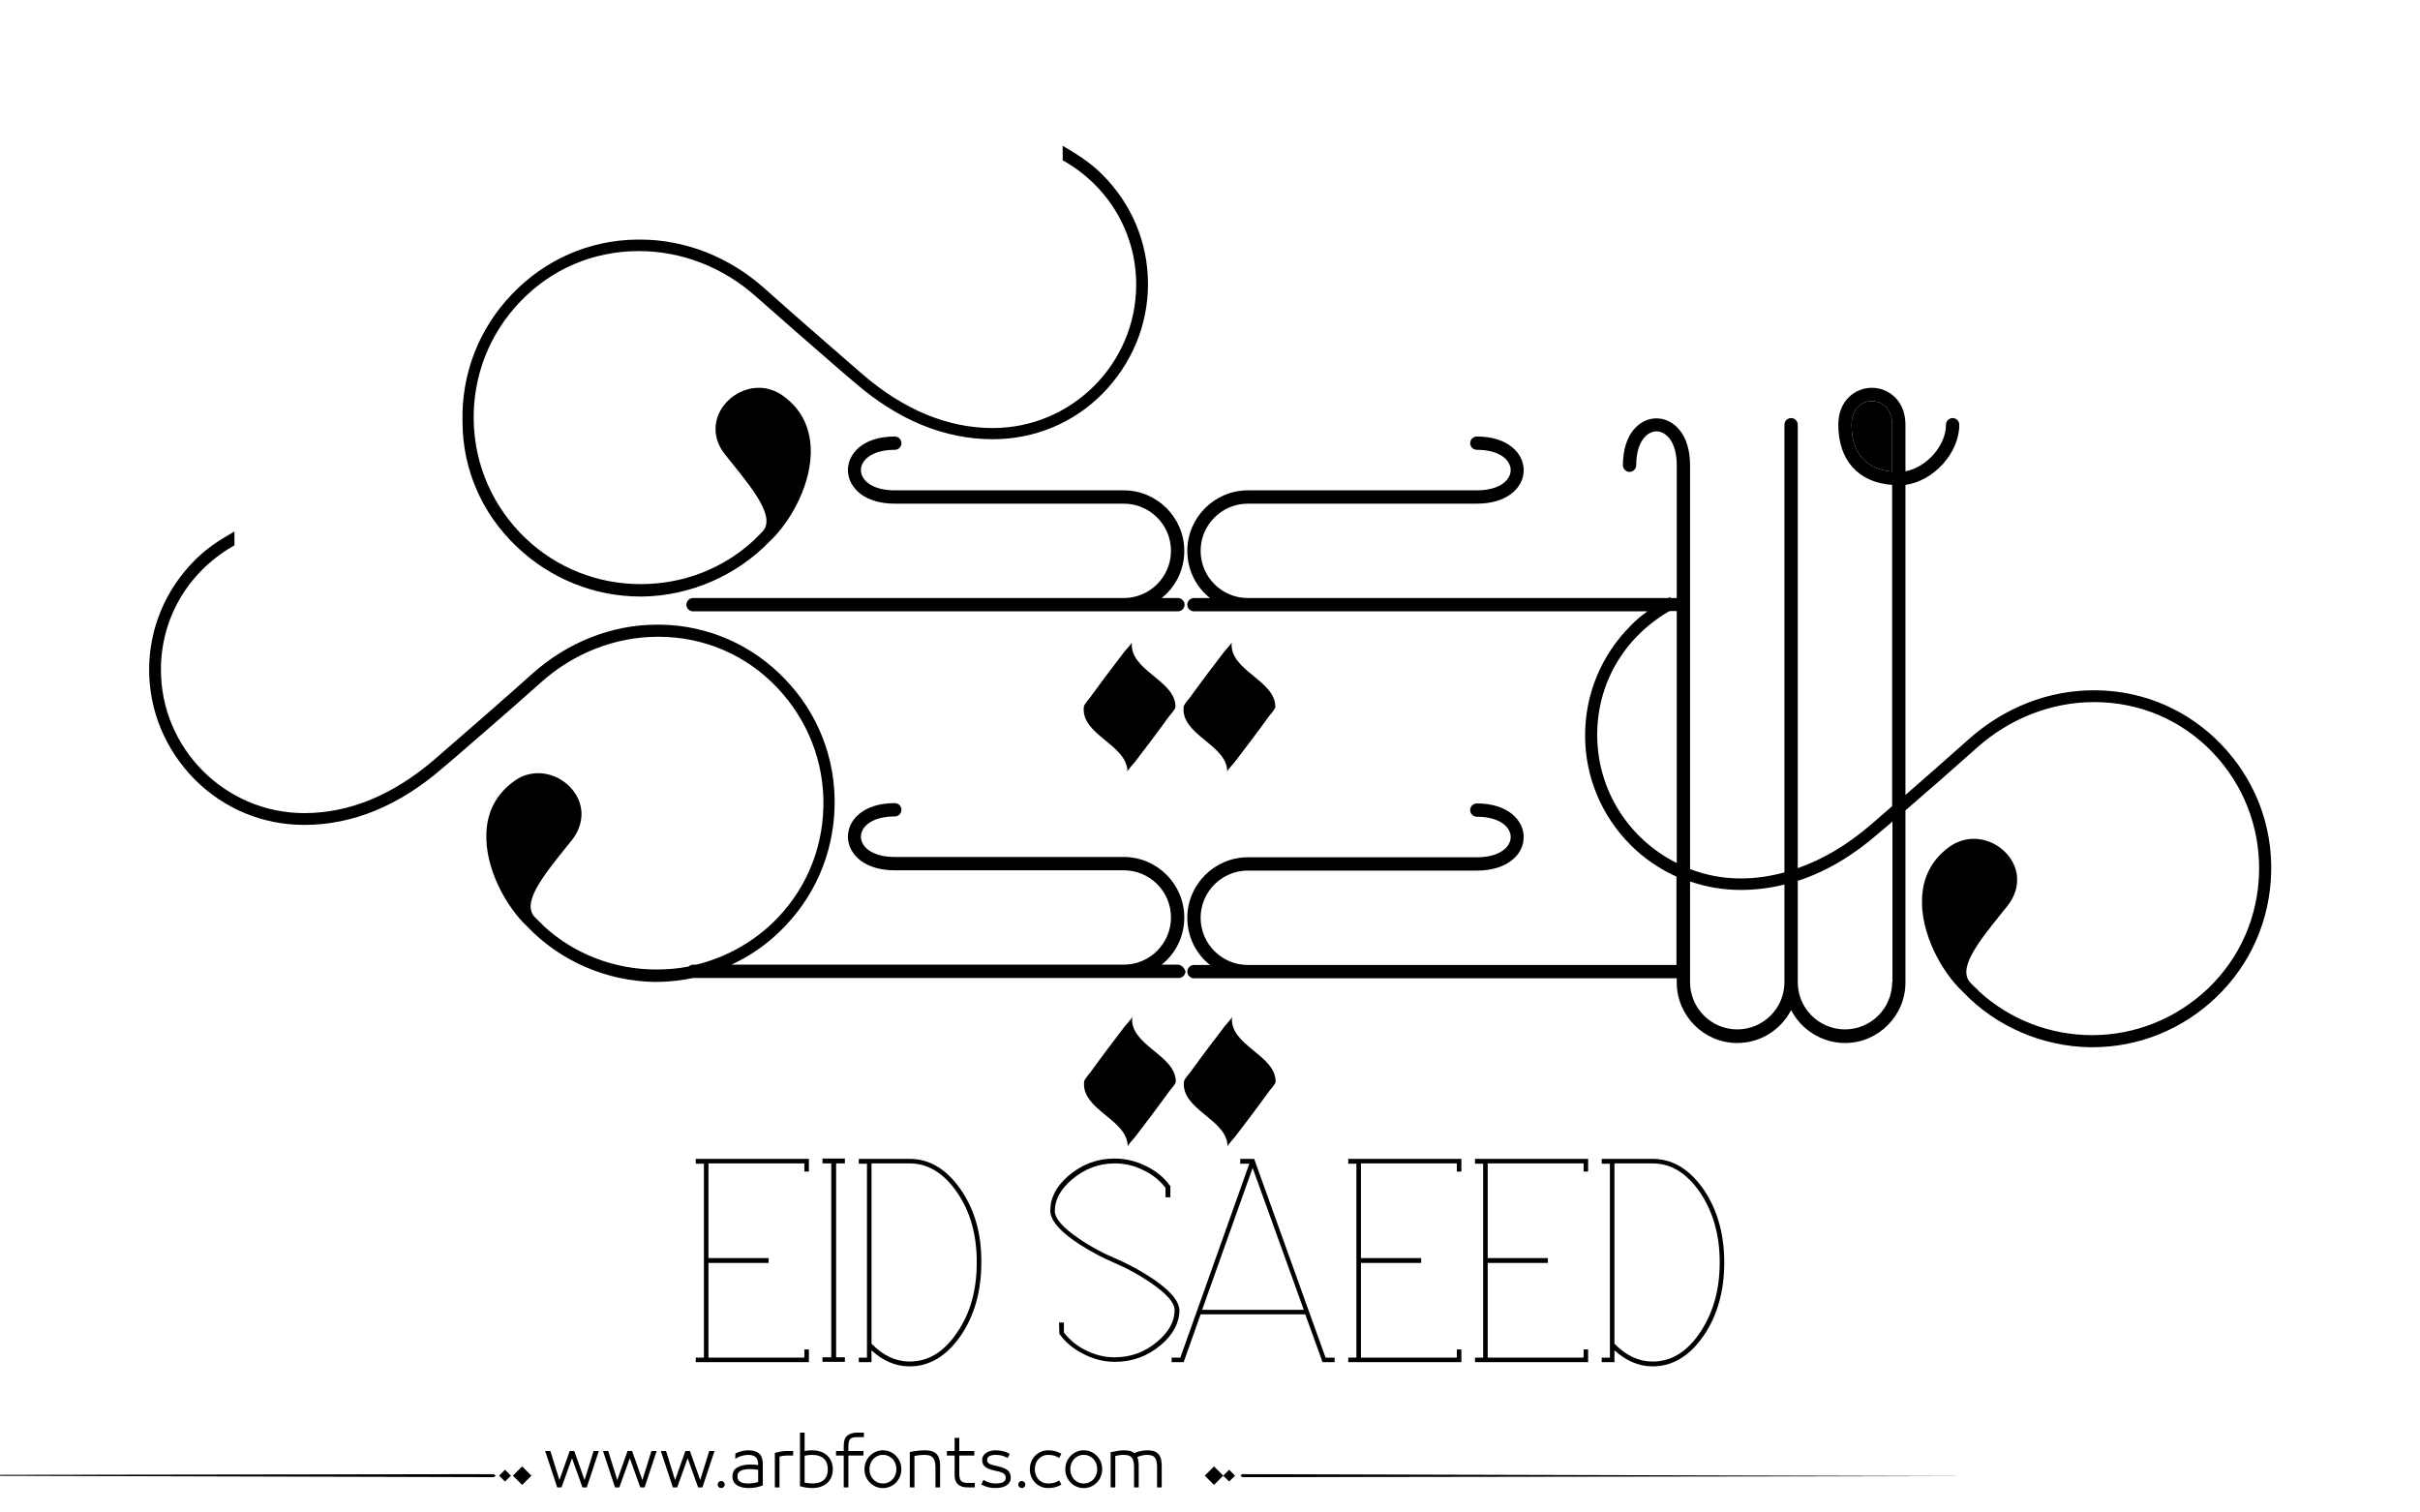 <?xml version="1.0" encoding="utf-8"?>
<!-- Generator: Adobe Illustrator 21.0.0, SVG Export Plug-In . SVG Version: 6.00 Build 0)  -->
<svg version="1.1" id="Layer_1" xmlns="http://www.w3.org/2000/svg" xmlns:xlink="http://www.w3.org/1999/xlink" x="0px" y="0px"
	 viewBox="0 0 800 500" style="enable-background:new 0 0 800 500;" xml:space="preserve">
<g>
	<g>
		<path fill="#000000" d="M618.8,132.6c-3.3,0-6.7,2.4-6.7,7.8c0,12.1,7.8,15,13.4,15.5v-15.5C625.5,135,622.1,132.6,618.8,132.6z"/>
		<path fill="#000000" d="M734.4,246.2c-10.9-11.4-25.6-17.8-41.3-18H692c-14.9,0-29.6,5.8-41.2,16.2c-6.5,5.8-13.8,12.2-20.9,18.4V160.3
			c9.3-1.3,17.8-10.5,17.8-19.9c0-1.2-1-2.2-2.2-2.2c-1.2,0-2.2,1-2.2,2.2c0,6.9-6.4,14.1-13.4,15.4v-15.4c0-8-5.6-12.2-11.1-12.2
			c-5.5,0-11.1,4.2-11.1,12.2c0,11.7,6.6,19.1,17.8,19.9v106.2c-1.6,1.4-3.2,2.8-4.7,4.1l-2.3,2c-7.8,6.7-15.9,11.5-24.2,14.4V140.4
			c0-1.2-1-2.2-2.2-2.2c-1.2,0-2.2,1-2.2,2.2v148c-4.8,1.3-9.6,2-14.5,2c-5.9,0-11.5-1.1-16.7-3.1V153.8c0-10.7-5.8-15.5-11.1-15.5
			c-5.4,0-11.1,4.9-11.1,15.5c0,1.2,1,2.2,2.2,2.2c1.2,0,2.2-1,2.2-2.2c0-7.7,3.5-11.2,6.7-11.2c3.2,0,6.7,3.5,6.7,11.2v43.9h-2.1
			v-0.4l-0.7,0.4h-139c-8.6,0-15.6-7-15.6-15.6s7-15.6,15.6-15.6h75.7c4.6,0,8.5-1.1,11.3-3.2c2.7-2,4.2-4.8,4.2-7.9
			c0-5.3-4.9-11.1-15.5-11.1c-1.2,0-2.2,1-2.2,2.2c0,1.2,1,2.2,2.2,2.2c7.7,0,11.2,3.5,11.2,6.7s-3.5,6.7-11.2,6.7h-75.7
			c-11,0-20,9-20,20c0,6.2,2.8,11.9,7.5,15.6h-5.3c-1.2,0-2.2,1-2.2,2.2c0,1.2,1,2.2,2.2,2.2h149.9c-2.1,1.5-3.9,3-5.5,4.7
			c-9.7,9.7-15.1,22.6-15.1,36.3c0,13.6,5.3,26.5,15.1,36.3c4.4,4.4,9.6,7.9,15.1,10.4v29.2H412.5c-8.6,0-15.6-7-15.6-15.6
			c0-8.6,7-15.6,15.6-15.6h75.7c4.6,0,8.5-1.1,11.3-3.2c2.7-2,4.2-4.8,4.2-7.9c0-5.3-4.9-11.1-15.5-11.1c-1.2,0-2.2,1-2.2,2.2
			c0,1.2,1,2.2,2.2,2.2c7.7,0,11.2,3.5,11.2,6.7c0,3.2-3.5,6.7-11.2,6.7h-75.7c-11,0-20,9-20,20c0,6.2,2.8,11.9,7.5,15.6h-5.3
			c-1.2,0-2.2,1-2.2,2.2s1,2.2,2.2,2.2h159.6v1.4c0,11,9,20,20,20c7.6,0,14.4-4.3,17.8-10.9c3.4,6.6,10.3,10.9,17.8,10.9
			c11,0,20-9,20-20v-56.9c7.9-6.8,16.2-14.1,23.5-20.6c10.9-9.8,24.7-15.2,38.9-15.2c15,0,28.9,5.9,39.2,16.7
			c10.2,10.7,15.6,24.7,15.3,39.4c-0.3,14.8-6.3,28.5-17,38.7c-10.4,9.8-23.9,15.3-38.2,15.3c-13.9,0-27.2-5.2-37.3-14.4
			c-0.3-0.4-0.8-0.9-1.6-1.6c-0.3-0.3-0.6-0.6-1-1c-5-4.6,2-13.4,10.2-23.6l1.7-2.1c3.4-4.3,4.2-9.4,2-14c-2.4-4.9-7.6-8.2-13.1-8.2
			c-3,0-5.9,1-8.3,2.8c-5.5,4.1-8.5,9.7-8.8,16.7c-0.6,11.6,6.4,24.5,13.6,31.2c10.8,11.3,26,17.9,41.8,18.2h0.9
			c15.3,0,29.8-5.9,40.9-16.5c11.4-10.9,17.8-25.5,18.2-41.3C751.2,272.5,745.3,257.6,734.4,246.2z M554.3,285.3
			c-15.6-7.8-26.3-23.8-26.3-42.4c0-16.8,8.7-31.9,23.4-40.6l0.6-0.3h2.3V285.3z M589.9,324.7c0,8.6-7,15.6-15.6,15.6
			c-8.6,0-15.6-7-15.6-15.6v-33.3c5.3,1.8,10.9,2.8,16.7,2.8c4.9,0,9.7-0.6,14.5-1.8V324.7z M625.5,324.7c0,8.6-7,15.6-15.6,15.6
			c-8.6,0-15.6-7-15.6-15.6v-33.5c9.2-3,18.1-8.2,26.7-15.7l3.9-3.3c0.2-0.2,0.4-0.4,0.7-0.6V324.7z M625.5,155.9
			c-5.6-0.5-13.4-3.4-13.4-15.5c0-5.4,3.4-7.8,6.7-7.8c3.3,0,6.7,2.4,6.7,7.8V155.9z"/>
		<path fill="#000000" d="M170.8,180.7c11.1,10.6,25.7,16.5,40.9,16.5h0.9c15.8-0.3,31-7,41.8-18.2c7.2-6.7,14.2-19.6,13.6-31.2
			c-0.4-7-3.3-12.6-8.8-16.7c-2.5-1.9-5.4-2.9-8.3-2.9c-5.5,0-10.7,3.3-13.1,8.2c-2.2,4.6-1.5,9.7,2,14l1.7,2.1
			c8.2,10.2,15.2,19,10.2,23.6c-0.4,0.4-0.7,0.7-1,1c-0.8,0.8-1.2,1.2-1.6,1.6c-10.1,9.3-23.3,14.4-37.3,14.4
			c-14.3,0-27.9-5.4-38.2-15.3c-10.6-10.2-16.7-23.9-17-38.7c-0.3-14.8,5.2-28.8,15.4-39.4c10.3-10.8,24.2-16.7,39.2-16.7
			c14.2,0,28,5.4,38.9,15.2c8.9,7.9,19.4,17,28.6,25l3.9,3.3c14.3,12.4,29.7,18.7,45.6,18.7c13.7,0,26.6-5.3,36.2-15
			c9.7-9.8,15.1-22.7,15.1-36.3c0-13.7-5.4-26.5-15.1-36.2c-2.8-2.8-6.1-5.3-10.4-7.9l-2.7-1.6V53l0.9,0.5
			c14.6,8.6,23.4,23.8,23.4,40.6c0,26.1-21.3,47.4-47.4,47.4c-14.9,0-29.4-6-43.1-17.8l-2.3-2c-9.7-8.4-20.6-17.9-30-26.3
			c-11.6-10.4-26.2-16.2-41.2-16.2l-1.1,0c-15.7,0.2-30.3,6.6-41.2,18c-11,11.4-16.8,26.4-16.4,42.2
			C152.9,155.2,159.4,169.9,170.8,180.7z"/>
		<path fill="#000000" d="M371.8,215.3c-1.9,2.5-3.8,5-5.7,7.5c-1.9,2.5-3.7,5-5.6,7.6c-0.4,0.6-2.1,2.4-2.2,3.2c-1.1,9.4,14.4,12.5,14.4,21.5
			c0-0.5,2.2-2.8,2.4-3.1c1.9-2.5,3.8-5,5.7-7.5c1.9-2.5,3.7-5,5.6-7.6c0.3-0.4,2.2-2.5,2.2-3.2c0-9-15.5-12-14.4-21.5
			C374.2,212.8,372.1,214.9,371.8,215.3z"/>
		<path fill="#000000" d="M404.8,215.3c-1.9,2.5-3.8,5-5.7,7.5c-1.9,2.5-3.7,5-5.6,7.6c-0.4,0.6-2.1,2.4-2.2,3.2c-1.1,9.4,14.4,12.5,14.4,21.5
			c0-0.5,2.2-2.8,2.4-3.1c1.9-2.5,3.8-5,5.7-7.5c1.9-2.5,3.7-5,5.6-7.6c0.3-0.4,2.2-2.5,2.2-3.2c0-9-15.5-12-14.4-21.5
			C407.2,212.8,405.1,214.9,404.8,215.3z"/>
		<path fill="#000000" d="M374.3,336.1c-0.1,0.6-2.1,2.7-2.4,3.1c-1.9,2.5-3.8,5-5.7,7.5c-1.9,2.5-3.7,5-5.6,7.6c-0.4,0.6-2.1,2.4-2.2,3.2
			c-1.1,9.4,14.4,12.5,14.4,21.5c0-0.5,2.2-2.8,2.4-3.1c1.9-2.5,3.8-5,5.7-7.5s3.7-5,5.6-7.6c0.3-0.4,2.2-2.5,2.2-3.2
			C388.7,348.6,373.2,345.6,374.3,336.1z"/>
		<path fill="#000000" d="M407.3,336.1c-0.1,0.6-2.1,2.7-2.4,3.1c-1.9,2.5-3.8,5-5.7,7.5c-1.9,2.5-3.7,5-5.6,7.6c-0.4,0.6-2.1,2.4-2.2,3.2
			c-1.1,9.4,14.4,12.5,14.4,21.5c0-0.5,2.2-2.8,2.4-3.1c1.9-2.5,3.8-5,5.7-7.5s3.7-5,5.6-7.6c0.3-0.4,2.2-2.5,2.2-3.2
			C421.7,348.6,406.2,345.6,407.3,336.1z"/>
		<path fill="#000000" d="M295.8,162.1c-7.7,0-11.2-3.5-11.2-6.7s3.5-6.7,11.2-6.7c1.2,0,2.2-1,2.2-2.2c0-1.2-1-2.2-2.2-2.2
			c-10.7,0-15.5,5.8-15.5,11.1c0,3,1.5,5.8,4.2,7.9c2.8,2.1,6.7,3.2,11.3,3.2h75.7c8.6,0,15.6,7,15.6,15.6c0,8.6-7,15.6-15.6,15.6
			H229.1c-1.2,0-2.2,1-2.2,2.2c0,1.2,1,2.2,2.2,2.2h160.3c1.2,0,2.2-1,2.2-2.2c0-1.2-1-2.2-2.2-2.2H384c4.7-3.7,7.5-9.4,7.5-15.6
			c0-11-9-20-20-20H295.8z"/>
		<path fill="#000000" d="M389.3,318.9H384c4.7-3.7,7.5-9.4,7.5-15.6c0-11-9-20-20-20h-75.7c-7.7,0-11.2-3.5-11.2-6.7s3.5-6.7,11.2-6.7
			c1.2,0,2.2-1,2.2-2.2c0-1.2-1-2.2-2.2-2.2c-10.7,0-15.5,5.8-15.5,11.1c0,3,1.5,5.8,4.2,7.9c2.8,2.1,6.7,3.2,11.3,3.2h75.7
			c8.6,0,15.6,7,15.6,15.6c0,8.6-7,15.6-15.6,15.6H241.8c5.8-2.7,11.2-6.3,15.9-10.9c11.4-10.9,17.8-25.6,18.2-41.3
			c0.4-15.8-5.4-30.8-16.4-42.2c-10.9-11.4-25.6-17.8-41.2-18l-1.1,0c-14.9,0-29.6,5.8-41.2,16.2c-9.4,8.4-20.3,17.9-30,26.3l-2.3,2
			c-13.7,11.8-28.2,17.8-43.1,17.8c-26.1,0-47.4-21.3-47.4-47.4c0-16.8,8.7-31.9,23.4-40.6l0.9-0.5v-4.6l-2.7,1.6
			c-4.3,2.5-7.6,5.1-10.4,7.9c-9.7,9.7-15.1,22.6-15.1,36.2c0,13.6,5.4,26.5,15.1,36.3c9.7,9.7,22.5,15,36.2,15
			c15.9,0,31.3-6.3,45.6-18.7l3.9-3.3c9.2-8,19.7-17,28.6-25c10.9-9.8,24.7-15.2,38.9-15.2c15,0,28.9,5.9,39.2,16.7
			c10.2,10.7,15.7,24.7,15.4,39.4c-0.3,14.8-6.3,28.5-17,38.7c-7.1,6.7-15.7,11.3-25,13.6h-1c-0.6,0-1.1,0.2-1.5,0.6
			c-3.5,0.7-7.1,1-10.7,1c-13.9,0-27.2-5.1-37.3-14.4c-0.3-0.4-0.8-0.9-1.6-1.6c-0.3-0.3-0.6-0.6-1-1c-5-4.6,2-13.4,10.2-23.6
			l1.7-2.1c3.4-4.3,4.2-9.4,2-14c-2.4-4.9-7.6-8.2-13.1-8.2c-3,0-5.9,1-8.3,2.9c-5.5,4.1-8.5,9.7-8.8,16.7
			c-0.6,11.6,6.4,24.5,13.6,31.2c10.8,11.3,26,17.9,41.8,18.2h0.9c4.1,0,8.1-0.5,12.1-1.3c0.1,0,0.1,0,0.2,0h160.3
			c1.2,0,2.2-1,2.2-2.2C391.5,319.9,390.5,318.9,389.3,318.9z"/>
	</g>
	<g>
		<path fill="#000000" d="M267.4,387.3v-4.2H230v1.6h2.7v64.1H230v1.5h37.4v-4.2h-1.5v2.7h-31.7v-31.3h19.9v-1.6h-19.9v-31.3h31.7v2.7H267.4z"/>
		<path fill="#000000" d="M279.3,384.6v-1.6h-7.4v1.6h2.9v64.1h-2.9v1.5h7.4v-1.5h-2.9v-64.1H279.3z"/>
		<path fill="#000000" d="M317.5,393.1c-4.7-6.7-10.3-10-16.8-10h-16.8v1.6h2.7v64.1h-2.7v1.5h4.2v-3.9c3.8,3.5,8,5.3,12.6,5.3
			c6.5,0,12.1-3.3,16.8-10c4.6-6.7,6.9-14.8,6.9-24.3C324.5,407.9,322.2,399.8,317.5,393.1z M316.4,440.5c-4.3,6.4-9.5,9.6-15.7,9.6
			c-4.6,0-8.8-2-12.6-5.9v-59.6h12.6c6.1,0,11.3,3.2,15.7,9.6c4.4,6.4,6.5,14.1,6.5,23.1C322.9,426.4,320.8,434.1,316.4,440.5z"/>
		<path fill="#000000" d="M379.5,421.7c-3.5-2.2-7.1-4.1-10.8-5.7c-4.3-1.8-8.4-4-12.1-6.6c-5.3-3.6-7.9-6.6-7.9-9.1c0-3.7,1.9-7.2,5.8-10.5
			c4.1-3.4,8.7-5.2,14-5.2c3.3,0,6.4,0.7,9.4,2.2c3,1.4,5.5,3.4,7.4,5.9l0,3.1h1.6v-3.7l-0.2-0.2c-2-2.8-4.7-4.9-8-6.5
			c-3.3-1.6-6.7-2.4-10.2-2.4c-5.8,0-10.8,1.9-15.2,5.6c-4.1,3.5-6.1,7.4-6.1,11.6c0,3.3,3.4,7.2,10.2,11.5
			c3.5,2.2,7.1,4.1,10.8,5.7c4.3,1.8,8.3,4,12.1,6.6c5.3,3.6,8,6.6,8,9.1c0,3.7-1.9,7.2-5.8,10.5c-4.1,3.4-8.7,5.1-14,5.1
			c-3.6,0-6.9-0.9-10.1-2.6c-2.7-1.4-4.9-3.3-6.7-5.6v-3.3h-1.6l0.1,3.8l0.2,0.2c1.8,2.5,4.2,4.5,7.2,6.1c3.5,1.9,7.1,2.9,11,2.9
			c5.8,0,10.8-1.9,15.2-5.6c4.1-3.5,6.1-7.4,6.1-11.6C389.7,429.8,386.3,426,379.5,421.7z"/>
		<path fill="#000000" d="M438.2,448.8l-23.6-65.7H410v1.6h3l-22.8,64.1h-2.9v1.5h4l5.6-15.8h34.6l5.7,15.8h4v-1.5H438.2z M397.4,433l16.7-46.9
			L431,433H397.4z"/>
		<path fill="#000000" d="M483.1,387.3v-4.2h-37.4v1.6h2.7v64.1h-2.7v1.5h37.4v-4.2h-1.5v2.7h-31.7v-31.3h19.9v-1.6h-19.9v-31.3h31.7v2.7H483.1z"/>
		<path fill="#000000" d="M525,387.3v-4.2h-37.4v1.6h2.7v64.1h-2.7v1.5H525v-4.2h-1.5v2.7h-31.7v-31.3h19.9v-1.6h-19.9v-31.3h31.7v2.7H525z"/>
		<path fill="#000000" d="M563.1,393.1c-4.7-6.7-10.3-10-16.8-10h-16.8v1.6h2.7v64.1h-2.7v1.5h4.2v-3.9c3.9,3.5,8.1,5.3,12.6,5.3
			c6.5,0,12.1-3.3,16.8-10c4.6-6.7,6.9-14.8,6.9-24.3C570,407.9,567.7,399.8,563.1,393.1z M562,440.5c-4.3,6.4-9.5,9.6-15.7,9.6
			c-4.6,0-8.8-2-12.6-5.9v-59.6h12.6c6.1,0,11.3,3.2,15.7,9.6c4.3,6.4,6.5,14.1,6.5,23.1C568.5,426.4,566.3,434.1,562,440.5z"/>
	</g>
</g>
<path fill="#000000" d="M273.602,481.306c-0.578-0.576-1.301-1.03-2.174-1.362c-0.873-0.331-1.885-0.497-3.039-0.497
	c-0.663,0-1.463,0.079-2.4,0.238v-6.077h-1.535v17.711c0.706,0.202,1.402,0.354,2.087,0.454s1.301,0.151,1.849,0.151
	c1.153,0,2.166-0.162,3.039-0.486s1.596-0.764,2.174-1.319c0.576-0.555,1.006-1.211,1.287-1.968s0.42-1.561,0.42-2.411
	s-0.139-1.657-0.42-2.422C274.608,482.554,274.178,481.883,273.602,481.306z M272.391,489.167c-0.852,0.829-2.17,1.243-3.958,1.243
	c-0.39,0-0.805-0.032-1.244-0.097c-0.439-0.065-0.84-0.134-1.2-0.206v-8.845c0.447-0.115,0.887-0.194,1.319-0.237
	c0.433-0.044,0.808-0.065,1.125-0.065c0.894,0,1.668,0.112,2.325,0.335c0.656,0.224,1.199,0.545,1.633,0.963
	c0.432,0.418,0.752,0.919,0.961,1.503s0.314,1.243,0.314,1.979C273.667,487.195,273.241,488.338,272.391,489.167z M247.392,479.446
	c-0.62,0-1.297,0.079-2.033,0.238c-0.735,0.158-1.485,0.433-2.249,0.821l-0.065,1.73c0.548-0.303,0.973-0.52,1.276-0.649
	s0.624-0.237,0.962-0.324c0.338-0.086,0.677-0.158,1.016-0.216s0.667-0.087,0.984-0.087c1.139,0,1.982,0.249,2.53,0.746
	s0.822,1.33,0.822,2.498v0.13c-0.332-0.044-0.732-0.087-1.2-0.13c-0.469-0.043-0.876-0.065-1.222-0.065
	c-1.831,0-3.302,0.311-4.412,0.931c-1.11,0.619-1.665,1.644-1.665,3.07c0,0.707,0.155,1.305,0.465,1.795
	c0.31,0.49,0.713,0.88,1.211,1.168s1.067,0.497,1.708,0.627c0.641,0.13,1.308,0.194,2,0.194c0.807,0,1.6-0.072,2.378-0.216
	c0.779-0.145,1.536-0.368,2.271-0.671v-7.028c0-1.585-0.397-2.742-1.189-3.471C250.189,479.811,248.992,479.446,247.392,479.446z
	 M250.636,489.892c-0.375,0.144-0.858,0.267-1.449,0.367c-0.591,0.102-1.183,0.151-1.773,0.151c-0.505,0-0.984-0.035-1.438-0.108
	c-0.454-0.071-0.84-0.197-1.157-0.378c-0.317-0.18-0.57-0.414-0.757-0.703c-0.188-0.288-0.281-0.663-0.281-1.124
	c0-0.52,0.111-0.934,0.335-1.244c0.224-0.31,0.533-0.551,0.93-0.724c0.396-0.174,0.85-0.296,1.362-0.368
	c0.511-0.072,1.041-0.108,1.589-0.108c0.476,0,0.984,0.029,1.524,0.087c0.541,0.058,0.912,0.108,1.114,0.151V489.892z
	 M258.032,479.868c-0.649,0.122-1.276,0.263-1.881,0.422v11.418h1.535v-10.186c0.202-0.072,0.563-0.147,1.082-0.228
	c0.519-0.079,1.002-0.118,1.449-0.118h1.989v-1.492H260C259.336,479.685,258.681,479.746,258.032,479.868z M-77.92,487.667
	l241.145,0.656l0.663-0.433l-0.632-0.564L-77.92,487.667z M164.994,487.825l1.95,1.95l1.95-1.95l-1.95-1.95L164.994,487.825z
	 M169.559,487.825l3.057,3.057l3.057-3.057l-3.057-3.057L169.559,487.825z M212.359,489.286l-3.395-9.602h-1.514l-3.396,9.602
	l-2.984-9.602h-1.73l3.979,12.023h1.428l3.46-9.645l3.46,9.645h1.427l3.979-12.023h-1.73L212.359,489.286z M238.418,489.589
	c-0.317,0-0.591,0.115-0.822,0.346c-0.231,0.23-0.346,0.505-0.346,0.822c0,0.316,0.115,0.591,0.346,0.821
	c0.23,0.23,0.504,0.346,0.822,0.346c0.317,0,0.591-0.115,0.822-0.346c0.23-0.23,0.346-0.505,0.346-0.821
	c0-0.317-0.116-0.592-0.346-0.822C239.009,489.704,238.735,489.589,238.418,489.589z M193.243,489.286l-3.395-9.602h-1.514
	l-3.396,9.602l-2.984-9.602h-1.73l3.979,12.023h1.428l3.46-9.645l3.46,9.645h1.427l3.979-12.023h-1.73L193.243,489.286z
	 M231.476,489.286l-3.395-9.602h-1.514l-3.396,9.602l-2.984-9.602h-1.73l3.979,12.023h1.428l3.46-9.645l3.46,9.645h1.427
	l3.979-12.023h-1.73L231.476,489.286z M382.732,480.474c-0.426-0.396-0.938-0.667-1.535-0.812c-0.598-0.144-1.271-0.216-2.021-0.216
	c-0.664,0-1.393,0.09-2.184,0.271c-0.793,0.181-1.471,0.4-2.033,0.659c-0.346-0.331-0.818-0.569-1.416-0.714
	c-0.6-0.144-1.273-0.216-2.023-0.216c-0.635,0-1.268,0.058-1.902,0.173l-2.465,0.454v11.635h1.535v-10.38
	c0.447-0.102,0.883-0.188,1.309-0.26c0.424-0.072,0.896-0.108,1.416-0.108c0.605,0,1.125,0.058,1.557,0.173
	c0.434,0.116,0.789,0.321,1.07,0.616c0.281,0.296,0.494,0.711,0.639,1.244s0.217,1.24,0.217,2.119v6.596h1.535v-7.201
	c0-0.663-0.055-1.243-0.162-1.741c-0.109-0.497-0.213-0.861-0.314-1.092c0.086-0.043,0.281-0.119,0.584-0.228
	c0.303-0.107,0.602-0.197,0.898-0.27c0.295-0.072,0.586-0.126,0.875-0.162s0.547-0.055,0.779-0.055c0.59,0,1.102,0.058,1.535,0.173
	c0.432,0.116,0.781,0.317,1.049,0.605c0.266,0.289,0.471,0.703,0.615,1.244c0.145,0.54,0.217,1.251,0.217,2.13v6.596h1.535v-7.201
	c0-0.995-0.111-1.816-0.336-2.466C383.482,481.393,383.158,480.87,382.732,480.474z M280.1,474.581
	c-0.785,0.648-1.18,1.729-1.18,3.243v1.86h-2.551v1.492h2.551v10.531h1.537v-10.531h4.973v-1.492h-4.973v-1.471
	c0-0.635,0.045-1.149,0.141-1.546c0.094-0.396,0.24-0.707,0.443-0.931c0.201-0.223,0.475-0.385,0.82-0.486
	c0.346-0.101,0.779-0.151,1.299-0.151h2.422v-1.492h-2.271C281.956,473.607,280.885,473.932,280.1,474.581z M398.273,487.825
	l3.057,3.057l3.057-3.057l-3.057-3.057L398.273,487.825z M343.322,482.322c0.389-0.418,0.854-0.749,1.395-0.994
	s1.135-0.368,1.783-0.368c0.736,0,1.373,0.076,1.914,0.228s1.121,0.414,1.74,0.789l0.715-1.405c-0.707-0.39-1.393-0.674-2.055-0.854
	c-0.664-0.181-1.436-0.271-2.314-0.271c-0.85,0-1.639,0.155-2.367,0.465c-0.729,0.311-1.367,0.746-1.914,1.309
	c-0.549,0.563-0.98,1.222-1.297,1.979c-0.317,0.757-0.476,1.59-0.476,2.498s0.158,1.74,0.476,2.497
	c0.316,0.757,0.748,1.413,1.297,1.969c0.547,0.555,1.186,0.987,1.914,1.297c0.729,0.311,1.518,0.465,2.367,0.465
	c0.879,0,1.65-0.09,2.314-0.27c0.662-0.181,1.348-0.466,2.055-0.854l-0.715-1.406c-0.619,0.375-1.199,0.639-1.74,0.79
	s-1.178,0.227-1.914,0.227c-0.648,0-1.242-0.119-1.783-0.356c-0.541-0.238-1.006-0.565-1.395-0.984
	c-0.391-0.418-0.693-0.915-0.908-1.492c-0.217-0.576-0.324-1.203-0.324-1.881s0.107-1.305,0.324-1.882
	C342.628,483.238,342.931,482.741,343.322,482.322z M404.387,487.825l1.949,1.95l1.951-1.95l-1.951-1.95L404.387,487.825z
	 M410.701,487.326l-0.664,0.433l0.633,0.564l241.176-0.341L410.701,487.326z M362.611,481.295c-0.549-0.569-1.193-1.02-1.936-1.352
	c-0.742-0.331-1.547-0.497-2.412-0.497c-0.863,0-1.668,0.166-2.41,0.497c-0.742,0.332-1.389,0.782-1.936,1.352
	c-0.549,0.57-0.977,1.229-1.287,1.979c-0.311,0.749-0.465,1.557-0.465,2.422s0.154,1.672,0.465,2.422s0.738,1.409,1.287,1.979
	c0.547,0.569,1.193,1.017,1.936,1.341s1.547,0.486,2.41,0.486c0.865,0,1.67-0.162,2.412-0.486s1.387-0.771,1.936-1.341
	c0.547-0.569,0.977-1.229,1.287-1.979c0.309-0.75,0.465-1.557,0.465-2.422s-0.156-1.673-0.465-2.422
	C363.587,482.524,363.158,481.865,362.611,481.295z M362.394,487.523c-0.217,0.569-0.52,1.067-0.908,1.492
	c-0.389,0.426-0.857,0.765-1.406,1.017c-0.547,0.252-1.152,0.378-1.816,0.378c-0.662,0-1.268-0.126-1.816-0.378
	c-0.547-0.252-1.016-0.591-1.404-1.017c-0.391-0.425-0.693-0.923-0.908-1.492c-0.217-0.569-0.324-1.179-0.324-1.827
	c0-0.649,0.107-1.262,0.324-1.839c0.215-0.576,0.518-1.077,0.908-1.503c0.389-0.425,0.857-0.764,1.404-1.016
	c0.549-0.252,1.154-0.379,1.816-0.379c0.664,0,1.27,0.127,1.816,0.379c0.549,0.252,1.018,0.591,1.406,1.016
	c0.389,0.426,0.691,0.927,0.908,1.503c0.217,0.577,0.324,1.189,0.324,1.839C362.718,486.345,362.611,486.954,362.394,487.523z
	 M296.221,481.295c-0.547-0.569-1.191-1.02-1.936-1.352c-0.742-0.331-1.545-0.497-2.41-0.497s-1.67,0.166-2.412,0.497
	c-0.742,0.332-1.387,0.782-1.936,1.352c-0.547,0.57-0.977,1.229-1.285,1.979c-0.311,0.749-0.465,1.557-0.465,2.422
	s0.154,1.672,0.465,2.422c0.309,0.75,0.738,1.409,1.285,1.979c0.549,0.569,1.193,1.017,1.936,1.341s1.547,0.486,2.412,0.486
	s1.668-0.162,2.41-0.486c0.744-0.324,1.389-0.771,1.936-1.341c0.549-0.569,0.977-1.229,1.287-1.979s0.465-1.557,0.465-2.422
	s-0.154-1.673-0.465-2.422C297.198,482.524,296.77,481.865,296.221,481.295z M296.006,487.523c-0.217,0.569-0.52,1.067-0.908,1.492
	c-0.391,0.426-0.859,0.765-1.406,1.017c-0.549,0.252-1.154,0.378-1.816,0.378c-0.664,0-1.27-0.126-1.816-0.378
	c-0.549-0.252-1.018-0.591-1.406-1.017c-0.389-0.425-0.691-0.923-0.908-1.492s-0.324-1.179-0.324-1.827
	c0-0.649,0.107-1.262,0.324-1.839c0.217-0.576,0.52-1.077,0.908-1.503c0.389-0.425,0.857-0.764,1.406-1.016
	c0.547-0.252,1.152-0.379,1.816-0.379c0.662,0,1.268,0.127,1.816,0.379c0.547,0.252,1.016,0.591,1.406,1.016
	c0.389,0.426,0.691,0.927,0.908,1.503c0.215,0.577,0.324,1.189,0.324,1.839C296.331,486.345,296.221,486.954,296.006,487.523z
	 M309.381,480.463c-0.455-0.39-0.996-0.656-1.623-0.801c-0.627-0.144-1.309-0.216-2.043-0.216c-0.707,0-1.465,0.047-2.271,0.141
	s-1.701,0.234-2.682,0.422v11.699h1.535v-10.402c1.184-0.23,2.293-0.346,3.33-0.346c0.592,0,1.111,0.062,1.559,0.184
	c0.445,0.123,0.818,0.332,1.113,0.628c0.295,0.295,0.525,0.713,0.691,1.254s0.25,1.251,0.25,2.13v6.553h1.535v-7.201
	c0-0.995-0.119-1.82-0.357-2.477C310.18,481.375,309.834,480.852,309.381,480.463z M318.516,490.054
	c-0.346-0.108-0.619-0.277-0.82-0.509c-0.203-0.23-0.35-0.547-0.443-0.951c-0.096-0.403-0.141-0.922-0.141-1.557v-5.86h4.973v-1.492
	h-4.973v-4.347h-1.537v4.347h-2.551v1.492h2.551v6.466c0,0.764,0.109,1.405,0.326,1.925c0.215,0.519,0.525,0.937,0.93,1.254
	c0.402,0.317,0.867,0.544,1.395,0.682c0.525,0.137,1.105,0.205,1.74,0.205h2.271v-1.492h-2.422
	C319.295,490.216,318.862,490.162,318.516,490.054z M337.784,489.589c-0.316,0-0.59,0.115-0.82,0.346s-0.346,0.505-0.346,0.822
	c0,0.316,0.115,0.591,0.346,0.821s0.504,0.346,0.82,0.346c0.318,0,0.592-0.115,0.822-0.346s0.346-0.505,0.346-0.821
	c0-0.317-0.115-0.592-0.346-0.822S338.102,489.589,337.784,489.589z M333.178,486.106c-0.346-0.303-0.785-0.565-1.318-0.789
	c-0.533-0.223-1.182-0.422-1.947-0.595l-0.799-0.173c-1.053-0.216-1.781-0.461-2.184-0.735c-0.404-0.273-0.607-0.678-0.607-1.211
	c0-0.504,0.238-0.904,0.715-1.2c0.475-0.295,1.174-0.443,2.098-0.443c0.793,0,1.477,0.076,2.055,0.228
	c0.576,0.151,1.217,0.421,1.924,0.811l0.691-1.405c-1.412-0.765-2.969-1.146-4.67-1.146c-0.635,0-1.223,0.076-1.764,0.228
	c-0.539,0.151-1.008,0.364-1.404,0.638s-0.711,0.605-0.941,0.994c-0.23,0.39-0.346,0.815-0.346,1.276
	c0,0.462,0.072,0.88,0.217,1.254c0.143,0.375,0.381,0.707,0.713,0.995s0.758,0.537,1.275,0.746c0.52,0.209,1.146,0.4,1.883,0.573
	l0.908,0.194c1.008,0.217,1.729,0.49,2.162,0.822c0.432,0.331,0.648,0.771,0.648,1.318c0,0.39-0.086,0.707-0.26,0.952
	c-0.172,0.245-0.414,0.436-0.725,0.573c-0.311,0.137-0.678,0.237-1.102,0.303c-0.426,0.064-0.877,0.097-1.352,0.097
	c-0.592,0-1.223-0.09-1.893-0.271c-0.67-0.18-1.352-0.479-2.045-0.897l-0.734,1.471c0.779,0.433,1.539,0.742,2.281,0.93
	s1.539,0.281,2.391,0.281c0.748,0,1.434-0.072,2.053-0.216c0.621-0.145,1.158-0.36,1.611-0.648c0.455-0.289,0.805-0.649,1.049-1.082
	c0.246-0.433,0.369-0.93,0.369-1.492c0-0.476-0.072-0.915-0.217-1.318C333.77,486.763,333.526,486.41,333.178,486.106z"/>
</svg>

